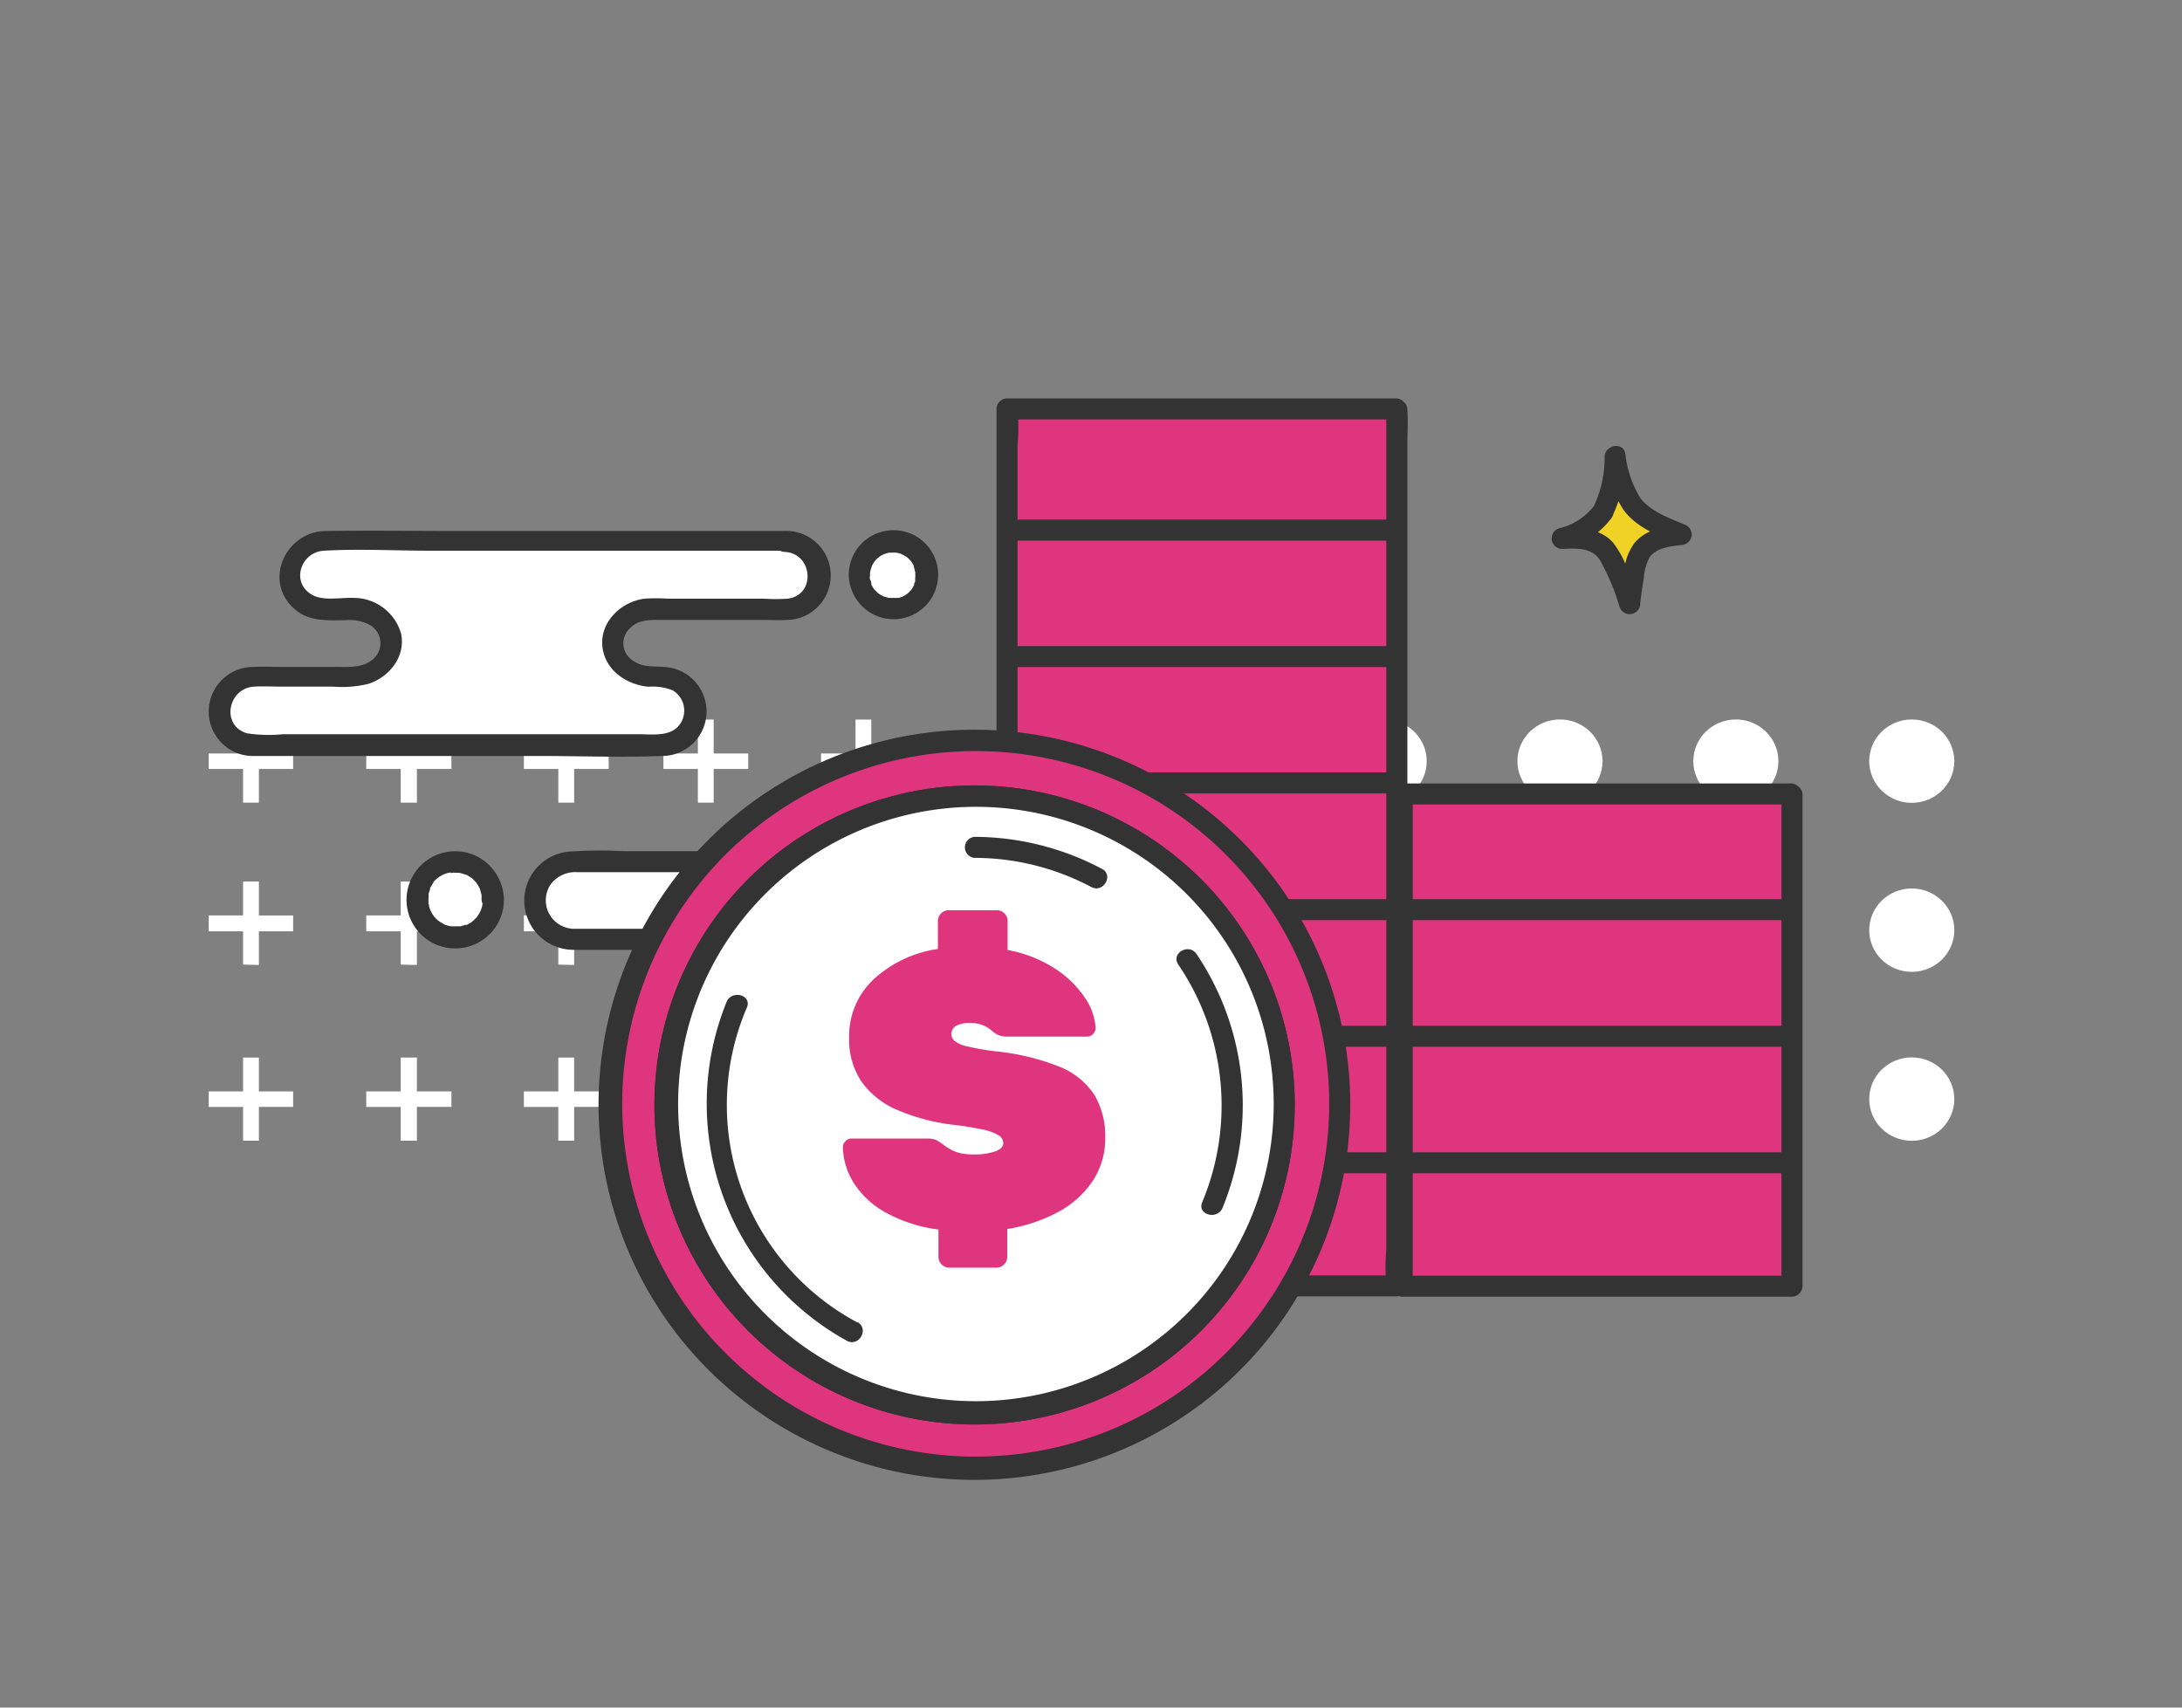 <svg width="115" height="90" fill="none" xmlns="http://www.w3.org/2000/svg">
    <rect width="100%" height="100%" fill="#808080" stroke="none"/>
    <path d="M53.395 60.122v-1.78H51.57v-.816h1.816V55.74h.833v1.785h1.821v.816h-1.81v1.78h-.834zM45.089 60.122v-1.78h-1.816v-.816h1.816V55.74h.832v1.785h1.821v.816h-1.82v1.78h-.833zM36.78 60.122v-1.78h-1.815v-.816h1.816V55.74h.833v1.785h1.82v.816h-1.82v1.78h-.833zM53.395 50.84v-1.755H51.57v-.836h1.816V46.46h.833v1.79h1.821v.835h-1.81v1.775l-.834-.02zM45.089 50.84v-1.755h-1.816v-.836h1.816V46.46h.832v1.79h1.821v.835h-1.82v1.775l-.833-.02zM36.78 50.84v-1.755h-1.815v-.836h1.816V46.46h.833v1.79h1.82v.835h-1.82v1.775l-.833-.02zM53.395 42.305V40.53H51.57v-.816h1.816v-1.79h.833v1.79h1.821v.816h-1.81v1.775h-.834zM45.089 42.305V40.53h-1.816v-.816h1.816v-1.79h.832v1.79h1.821v.816h-1.82v1.775h-.833zM36.78 42.305V40.53h-1.815v-.816h1.816v-1.79h.833v1.79h1.82v.816h-1.82v1.775h-.833zM29.426 60.122v-1.78H27.61v-.816h1.816V55.74h.833v1.785h1.821v.816h-1.82v1.78h-.834zM21.119 60.122v-1.78h-1.816v-.816h1.816V55.74h.853v1.785h1.82v.816h-1.82v1.78h-.853zM12.811 60.122v-1.78H11v-.816h1.811V55.74h.833v1.785h1.806v.816h-1.806v1.78h-.833zM29.426 50.84v-1.755H27.61v-.836h1.816V46.46h.833v1.79h1.821v.835h-1.82v1.775l-.834-.02zM21.119 50.84v-1.755h-1.816v-.836h1.816V46.46h.853v1.79h1.82v.835h-1.82v1.775l-.853-.02zM12.811 50.84v-1.755H11v-.836h1.811V46.46h.833v1.79h1.806v.835h-1.806v1.775l-.833-.02zM29.426 42.305V40.53H27.61v-.816h1.816v-1.79h.833v1.79h1.821v.816h-1.82v1.775h-.834zM21.119 42.305V40.53h-1.816v-.816h1.816v-1.79h.853v1.79h1.82v.816h-1.82v1.775h-.853zM12.811 42.305V40.53H11v-.816h1.811v-1.79h.833v1.79h1.806v.816h-1.806v1.775h-.833zM72.95 42.315c1.239 0 2.243-.984 2.243-2.197 0-1.214-1.004-2.198-2.243-2.198-1.238 0-2.242.984-2.242 2.197 0 1.214 1.004 2.198 2.242 2.198zM72.95 51.223c1.239 0 2.243-.984 2.243-2.197 0-1.214-1.004-2.198-2.243-2.198-1.238 0-2.242.984-2.242 2.198 0 1.213 1.004 2.197 2.242 2.197zM72.95 60.127c1.239 0 2.243-.984 2.243-2.198s-1.004-2.198-2.243-2.198c-1.238 0-2.242.984-2.242 2.198s1.004 2.198 2.242 2.198zM82.216 42.315c1.239 0 2.243-.984 2.243-2.197 0-1.214-1.005-2.198-2.243-2.198s-2.242.984-2.242 2.197c0 1.214 1.004 2.198 2.242 2.198zM82.216 51.223c1.239 0 2.243-.984 2.243-2.197 0-1.214-1.005-2.198-2.243-2.198s-2.242.984-2.242 2.198c0 1.213 1.004 2.197 2.242 2.197zM82.216 60.127c1.239 0 2.243-.984 2.243-2.198s-1.005-2.198-2.243-2.198-2.242.984-2.242 2.198 1.004 2.198 2.242 2.198zM91.487 42.315c1.238 0 2.242-.984 2.242-2.197 0-1.214-1.004-2.198-2.242-2.198-1.239 0-2.243.984-2.243 2.197 0 1.214 1.004 2.198 2.243 2.198zM91.487 51.223c1.238 0 2.242-.984 2.242-2.197 0-1.214-1.004-2.198-2.242-2.198-1.239 0-2.243.984-2.243 2.198 0 1.213 1.004 2.197 2.243 2.197zM91.487 60.127c1.238 0 2.242-.984 2.242-2.198s-1.004-2.198-2.242-2.198c-1.239 0-2.243.984-2.243 2.198s1.004 2.198 2.243 2.198zM100.757 42.315c1.239 0 2.243-.984 2.243-2.197 0-1.214-1.004-2.198-2.243-2.198-1.238 0-2.242.984-2.242 2.197 0 1.214 1.004 2.198 2.242 2.198zM100.757 51.223c1.239 0 2.243-.984 2.243-2.197 0-1.214-1.004-2.198-2.243-2.198-1.238 0-2.242.984-2.242 2.198 0 1.213 1.004 2.197 2.242 2.197zM100.757 60.127c1.239 0 2.243-.984 2.243-2.198s-1.004-2.198-2.243-2.198c-1.238 0-2.242.984-2.242 2.198s1.004 2.198 2.242 2.198zM63.68 42.315c1.238 0 2.242-.984 2.242-2.197 0-1.214-1.004-2.198-2.242-2.198-1.239 0-2.242.984-2.242 2.197 0 1.214 1.003 2.198 2.242 2.198zM63.68 51.223c1.238 0 2.242-.984 2.242-2.197 0-1.214-1.004-2.198-2.242-2.198-1.239 0-2.242.984-2.242 2.198 0 1.213 1.003 2.197 2.242 2.197zM63.68 60.127c1.238 0 2.242-.984 2.242-2.198s-1.004-2.198-2.242-2.198c-1.239 0-2.242.984-2.242 2.198s1.003 2.198 2.242 2.198z" fill="#fff"/>
    <path d="M84.462 26.978a3.854 3.854 0 0 1-2.142 1.398c.765-.035 1.619-.04 2.176.492.252.269.447.585.572.931.291.665.563 1.344.814 2.029.064-.645.16-1.286.287-1.92.038-.247.113-.486.222-.71.4-.738 1.366-.92 2.205-1.024a29.376 29.376 0 0 1-1.322-.62c-.288-.135-.561-.3-.814-.493-.878-.704-1.14-1.905-1.347-3.008 0 0-.084 2.009-.651 2.925z" fill="#F0D227"/>
    <path d="M83.983 26.697a3.253 3.253 0 0 1-1.81 1.147.556.556 0 0 0 .148 1.088c.67-.03 1.539-.093 1.973.542.449.789.805 1.626 1.06 2.497a.557.557 0 0 0 1.091-.148c.05-.448.109-.892.188-1.335.023-.394.13-.778.316-1.127.355-.493 1.11-.567 1.657-.636a.578.578 0 0 0 .533-.408.555.555 0 0 0-.256-.625c-.814-.36-1.89-.704-2.438-1.453a5.629 5.629 0 0 1-.784-2.334c-.124-.64-1.061-.448-1.09.148a5.982 5.982 0 0 1-.578 2.644.556.556 0 0 0 .62.78.558.558 0 0 0 .337-.219 7.168 7.168 0 0 0 .73-3.205l-1.09.148c.121.959.459 1.878.987 2.688.666.901 1.771 1.32 2.768 1.763l.281-1.034c-.878.108-1.85.266-2.467.984a2.828 2.828 0 0 0-.547 1.389c-.116.61-.204 1.226-.267 1.846l1.09-.147a34.859 34.859 0 0 0-.641-1.63 5.196 5.196 0 0 0-.765-1.443c-.666-.773-1.736-.822-2.689-.778l.148 1.088a4.411 4.411 0 0 0 2.467-1.654c.38-.616-.582-1.167-.972-.576z" fill="#333"/>
    <path d="M73.617 21.557H53.072v46.236h20.545V21.557z" fill="#DF357F"/>
    <path d="M73.617 21H53.072a.559.559 0 0 0-.552.552v44.315c0 .6-.045 1.226 0 1.827v.079a.561.561 0 0 0 .552.556h20.545a.568.568 0 0 0 .557-.556V23.457c0-.6.045-1.226 0-1.827a.415.415 0 0 1 0-.078.557.557 0 0 0-1.11 0v44.315a9.812 9.812 0 0 0 0 1.827.432.432 0 0 1 0 .079l.553-.552H53.072l.558.552V23.457c.054-.608.054-1.219 0-1.827a.415.415 0 0 1 0-.078l-.558.556h20.545a.558.558 0 0 0 .36-.928.558.558 0 0 0-.36-.18z" fill="#333"/>
    <path d="M53.412 28.494h20.205a.558.558 0 0 0 .36-.929.558.558 0 0 0-.36-.18H53.412a.559.559 0 0 0-.505.555.556.556 0 0 0 .505.554zM53.412 35.16h20.205a.557.557 0 0 0 0-1.107H53.412a.559.559 0 0 0-.505.554.556.556 0 0 0 .505.554zM53.412 41.819h20.205a.557.557 0 0 0 0-1.108H53.412a.559.559 0 0 0-.505.554.556.556 0 0 0 .505.554zM53.412 48.5h20.205a.558.558 0 0 0 .36-.928.558.558 0 0 0-.36-.18H53.412a.558.558 0 0 0-.36.929.558.558 0 0 0 .36.18zM53.412 55.172h20.205a.558.558 0 0 0 .36-.928.558.558 0 0 0-.36-.18H53.412a.558.558 0 0 0-.36.929.558.558 0 0 0 .36.18zM53.412 61.84h20.205a.558.558 0 0 0 .36-.93.558.558 0 0 0-.36-.179H53.412a.559.559 0 0 0-.505.554.556.556 0 0 0 .505.554z" fill="#333"/>
    <path d="M94.442 41.848H73.898v25.939h20.544v-25.94z" fill="#DF357F"/>
    <path d="M94.443 41.292H73.898a.568.568 0 0 0-.552.556v25.94a.561.561 0 0 0 .552.556h20.545a.568.568 0 0 0 .557-.556v-25.94a.556.556 0 0 0-.93-.359.556.556 0 0 0-.18.36v25.939l.553-.552H73.898l.558.552v-25.94l-.558.552h20.545a.558.558 0 0 0 0-1.108z" fill="#333"/>
    <path d="M74.239 48.5h20.204a.558.558 0 0 0 .505-.553.556.556 0 0 0-.505-.554H74.239a.558.558 0 0 0-.36.928.558.558 0 0 0 .36.18zM74.239 55.172h20.204a.558.558 0 0 0 .505-.554.556.556 0 0 0-.505-.553H74.239a.558.558 0 0 0-.36.928.558.558 0 0 0 .36.18zM74.239 61.84h20.204a.558.558 0 0 0 .505-.555.556.556 0 0 0-.505-.554H74.239a.558.558 0 0 0-.506.554.556.556 0 0 0 .505.554z" fill="#333"/>
    <path d="M23.991 49.436a2.01 2.01 0 0 0 2.014-2.01 2.01 2.01 0 0 0-2.014-2.008c-1.111 0-2.012.9-2.012 2.009 0 1.11.9 2.009 2.012 2.009z" fill="#fff"/>
    <path d="M26.558 47.428a2.606 2.606 0 0 0-1.697-2.413 2.581 2.581 0 0 0-2.823.753 2.558 2.558 0 0 0 1.069 4.063 2.57 2.57 0 0 0 3.16-1.22c.191-.365.291-.771.291-1.183a.556.556 0 1 0-1.11 0c0 .316-.104.624-.296.876-.094.138.04-.04-.025.035l-.089.093-.074.074s-.138.118-.049.05c-.07.052-.145.1-.222.142l-.094.05c-.059 0-.059.029 0 0h-.074c-.086.028-.173.053-.261.073 0 0-.138.025-.04 0h-.138a2.691 2.691 0 0 1-.281 0c-.099 0 .123.03-.045 0l-.157-.035-.153-.049s-.094-.044 0 0c-.08-.04-.153-.083-.227-.128a1.264 1.264 0 0 1-.36-.325c.054.064 0 0 0 0s-.06-.083-.084-.128l-.055-.093s-.074-.163-.03-.06a1.559 1.559 0 0 1-.083-.255c0-.035 0-.07-.025-.104-.024-.034 0-.074 0 0a.489.489 0 0 1 0-.084 1.423 1.423 0 0 1 0-.25s.025-.188 0-.075v-.103a2.64 2.64 0 0 1 .08-.26c.049-.154-.05.078 0-.06.029-.05.049-.093.078-.138.03-.044.044-.074.07-.113.024-.04.083-.103 0-.035.055-.065.114-.128.177-.187 0 0 .123-.103.064-.059-.06.045.079-.054.074-.049.086-.059.177-.11.271-.153l.153-.054.109-.024s.163-.03.084 0c-.08.03.103 0 .093 0 .046-.003.093-.003.139 0h.212c.105.022.209.052.31.088.158.05-.049-.03.04 0 .056.026.11.056.163.089l.089.054.083.06c-.044-.03-.039-.03 0 0 .04.029.124.122.183.181.06.06-.044-.078.044.054l.09.133.073.138c.055.099 0-.054.03.06.03.113.06.206.084.31 0 0 0 .108 0 0 .005.075.005.15 0 .226a.56.56 0 0 0 .552.551.558.558 0 0 0 .627-.517z" fill="#333"/>
    <path d="M44.852 45.418H30.238c-1.13 0-2.048.915-2.048 2.043v.005c0 1.129.917 2.044 2.048 2.044h14.614c1.13 0 2.048-.915 2.048-2.044v-.005a2.045 2.045 0 0 0-2.048-2.043z" fill="#fff"/>
    <path d="M30.263 50.062H42.77c.835.052 1.673.04 2.507-.035 2.595-.408 2.96-4.136.463-5.012-.828-.29-1.89-.153-2.753-.153H32.873a23.525 23.525 0 0 0-2.96.03 2.592 2.592 0 0 0-1.453 4.474c.485.45 1.125.7 1.788.696.71.03.71-1.078 0-1.108a1.507 1.507 0 0 1-1.48-1.601 1.5 1.5 0 0 1 .266-.758 1.623 1.623 0 0 1 1.402-.625h14.387a1.496 1.496 0 0 1 1.495 1.492 1.49 1.49 0 0 1-1.495 1.492c-2.324.093-4.673 0-7.001 0h-7.559a.559.559 0 0 0-.505.554.556.556 0 0 0 .505.554z" fill="#333"/>
    <path d="M41.344 28.524h-24.27a1.803 1.803 0 0 0-1.8 1.798 1.796 1.796 0 0 0 1.8 1.797h1.712a1.946 1.946 0 0 1 1.845 1.777c0 .985-.986 1.798-2.16 1.798h-5.107a1.802 1.802 0 0 0-1.895 1.794 1.794 1.794 0 0 0 1.177 1.687c.23.084.474.121.718.108h21.442a1.806 1.806 0 0 0 1.75-1.085 1.794 1.794 0 0 0-1.032-2.396 1.802 1.802 0 0 0-.718-.108h-.365c-1.194 0-2.166-.808-2.166-1.798a1.938 1.938 0 0 1 1.85-1.777h7.219a1.802 1.802 0 0 0 1.8-1.797 1.795 1.795 0 0 0-1.8-1.798z" fill="#fff"/>
    <path d="M41.344 27.987H24.125c-2.319 0-4.638-.034-6.962 0-2.111.03-3.325 2.64-1.638 4.116.775.68 1.747.586 2.704.586.383-.038.77.025 1.12.183a1.106 1.106 0 0 1 .67 1.288 1.103 1.103 0 0 1-.24.465c-.529.59-1.323.526-2.038.526h-2.719c-.548 0-1.105-.024-1.658 0a2.355 2.355 0 0 0-2.363 2.268 2.346 2.346 0 0 0 2.2 2.425H28.354c2.147 0 4.313.084 6.454 0a2.347 2.347 0 0 0 .163-4.692c-.558-.045-1.086.024-1.584-.316a1.08 1.08 0 0 1-.242-1.669c.494-.537 1.11-.492 1.767-.492h5.22c.458 0 .927.024 1.386 0a2.346 2.346 0 0 0-.163-4.692c-.715-.035-.715 1.072 0 1.107 1.48.064 1.668 2.26.173 2.462-.434.03-.87.03-1.303 0h-5.052a9.508 9.508 0 0 0-1.184 0c-1.219.143-2.339 1.182-2.245 2.462.094 1.28 1.258 2.073 2.427 2.181.435-.035.872.029 1.278.187a1.246 1.246 0 0 1 .444 1.7c-.459.782-1.48.615-2.245.615H14.92a7.54 7.54 0 0 1-1.885-.045c-1.397-.384-1.041-2.358.335-2.462.494-.03 1.031 0 1.54 0h2.65c.623.05 1.251 0 1.86-.147 1.114-.37 1.973-1.443 1.716-2.66a2.6 2.6 0 0 0-2.467-1.87c-.676-.035-1.623.187-2.24-.173-1.12-.655-.567-2.245.637-2.314 1.875-.108 3.794 0 5.674 0h18.586a.557.557 0 0 0 .02-1.039z" fill="#333"/>
    <path d="M47.102 32.138c.994 0 1.8-.804 1.8-1.797a1.8 1.8 0 0 0-1.8-1.797A1.8 1.8 0 0 0 45.3 30.34c0 .993.806 1.797 1.8 1.797z" fill="#fff"/>
    <path d="M45.854 30.336v-.148c0-.05 0-.025 0 0 .015-.08.035-.159.06-.236l.044-.133s-.044.088 0 0c.044-.089.089-.163.143-.242.054-.078-.044.05 0 0l.079-.088.07-.064s.127-.108.029-.035c.064-.044.128-.088.197-.128l.084-.044c.06-.025.054-.025 0 0l.069-.025c.076-.026.153-.047.232-.064.03 0 .138 0 0 0h.128c.082-.005.165-.005.247 0 .094 0-.123-.03 0 0l.143.03.133.044c.07.04.143.07.207.114l.099.064c.07.054-.089-.084 0 0 .089.083.133.127.197.196-.069-.074 0 0 0 0l.074.118.05.084s.069.158 0 .04c.03.073.054.15.074.226 0 .03 0 .064.024.094a.38.38 0 0 1 0 .074c.005.075.005.15 0 .226 0 0-.03.177 0 .044v.099c0 .079-.044.152-.069.231-.024.08.055-.088 0 .04l-.069.123a.679.679 0 0 1-.064.098c0 .025-.084.104 0 0-.054.06-.103.118-.163.173-.059.054-.113.098-.049.044a1.742 1.742 0 0 1-.306.177c-.044 0-.089.035-.133.045h-.538l-.281-.08c-.128-.044.044.04 0 0a1.315 1.315 0 0 0-.143-.073l-.08-.054a.448.448 0 0 1-.078-.054c.05.039.054.039 0 0l-.168-.168c-.103-.103.054.089-.03-.034a.95.95 0 0 1-.074-.119l-.069-.123c-.059-.098 0 .08 0-.039 0-.118-.054-.187-.079-.28-.024-.094 0-.104 0 0v-.203a.551.551 0 0 0-.942-.387.566.566 0 0 0-.168.387 2.38 2.38 0 0 0 1.564 2.211 2.353 2.353 0 0 0 2.586-.684 2.347 2.347 0 0 0-2.094-3.848 2.356 2.356 0 0 0-1.786 1.238 2.344 2.344 0 0 0-.27 1.084.57.57 0 0 0 .558.556.564.564 0 0 0 .562-.507z" fill="#333"/>
    <path d="M51.36 77.443c10.63 0 19.247-8.6 19.247-19.208 0-10.609-8.617-19.209-19.247-19.209-10.63 0-19.247 8.6-19.247 19.209 0 10.608 8.617 19.208 19.247 19.208z" fill="#DF357F"/>
    <path d="M70.054 58.236a18.574 18.574 0 0 1-5.24 12.869A18.648 18.648 0 0 1 52.1 76.759a18.653 18.653 0 0 1-13.092-4.718 18.568 18.568 0 0 1-1.954-25.697 18.658 18.658 0 0 1 25.652-2.961 18.586 18.586 0 0 1 7.348 14.853.555.555 0 0 0 .555.504.559.559 0 0 0 .555-.505 19.749 19.749 0 0 0-5.53-13.707 19.827 19.827 0 0 0-13.51-6.052 19.834 19.834 0 0 0-13.939 4.986 19.744 19.744 0 0 0-2.127 27.33 19.839 19.839 0 0 0 27.283 3.177 19.763 19.763 0 0 0 7.586-12.69c.153-1.008.232-2.025.237-3.044a.556.556 0 0 0-.93-.359.556.556 0 0 0-.18.36z" fill="#333"/>
    <path d="M51.36 74.528c9.016 0 16.326-7.295 16.326-16.293 0-8.999-7.31-16.294-16.327-16.294-9.016 0-16.326 7.295-16.326 16.294 0 8.998 7.31 16.293 16.326 16.293z" fill="#fff"/>
    <path d="M67.129 58.234a15.646 15.646 0 0 1-4.413 10.842 15.714 15.714 0 0 1-21.74.79 15.642 15.642 0 0 1-1.648-21.647 15.718 15.718 0 0 1 21.609-2.498 15.658 15.658 0 0 1 6.192 12.513.556.556 0 0 0 .93.36.557.557 0 0 0 .18-.36 16.822 16.822 0 0 0-4.717-11.672 16.894 16.894 0 0 0-23.378-.9 16.817 16.817 0 0 0-1.808 23.279 16.899 16.899 0 0 0 23.238 2.706 16.834 16.834 0 0 0 6.463-10.808c.129-.862.196-1.733.202-2.605a.557.557 0 0 0-1.11 0z" fill="#333"/>
    <path d="M51.36 74.528c9.016 0 16.326-7.295 16.326-16.293 0-8.999-7.31-16.294-16.327-16.294-9.016 0-16.326 7.295-16.326 16.294 0 8.998 7.31 16.293 16.326 16.293z" fill="#fff"/>
    <path d="M67.129 58.234a15.646 15.646 0 0 1-4.413 10.842 15.714 15.714 0 0 1-21.74.79 15.642 15.642 0 0 1-1.648-21.647 15.718 15.718 0 0 1 21.609-2.498 15.658 15.658 0 0 1 6.192 12.513.556.556 0 0 0 .93.36.557.557 0 0 0 .18-.36 16.822 16.822 0 0 0-4.717-11.672 16.894 16.894 0 0 0-23.378-.9 16.817 16.817 0 0 0-1.808 23.279 16.899 16.899 0 0 0 23.238 2.706 16.834 16.834 0 0 0 6.463-10.808c.129-.862.196-1.733.202-2.605a.557.557 0 0 0-1.11 0z" fill="#333"/>
    <path d="M44.917 70.19a13.608 13.608 0 0 1-6.377-7.445 13.574 13.574 0 0 1 .288-9.789" fill="#fff"/>
    <path d="M45.198 69.707a13.017 13.017 0 0 1-6.157-7.17 12.985 12.985 0 0 1 .325-9.438c.272-.66-.799-.945-1.07-.296a14.253 14.253 0 0 0-.228 10.133 14.286 14.286 0 0 0 6.568 7.732c.626.34 1.189-.616.562-.985v.024z" fill="#333"/>
    <path d="M62.58 50.559a13.57 13.57 0 0 1 1.313 12.96" fill="#fff"/>
    <path d="M62.101 50.84a13.228 13.228 0 0 1 1.258 12.53c-.276.656.8.946 1.071.296a14.252 14.252 0 0 0-1.372-13.388c-.4-.586-1.361-.034-.957.562z" fill="#333"/>
    <path d="M51.36 44.66c2.24 0 4.443.556 6.414 1.614L51.36 44.66z" fill="#fff"/>
    <path d="M51.36 45.215a13.16 13.16 0 0 1 6.157 1.537c.632.334 1.194-.62.563-.956a14.406 14.406 0 0 0-6.72-1.689.558.558 0 0 0-.505.554.556.556 0 0 0 .505.554z" fill="#333"/>
    <path d="M50.028 66.813a.573.573 0 0 1-.568-.562v-1.447a7.824 7.824 0 0 1-2.792-.901A4.673 4.673 0 0 1 45 62.352a3.697 3.697 0 0 1-.577-1.881.446.446 0 0 1 .138-.325.431.431 0 0 1 .326-.138h3.986c.17-.007.339.025.494.093.137.076.267.164.39.261.135.098.279.185.429.261.155.08.321.137.493.168.205.039.413.057.622.054a3.46 3.46 0 0 0 1.144-.158c.286-.105.43-.248.43-.428a.493.493 0 0 0-.242-.419 2.619 2.619 0 0 0-.829-.305 17.014 17.014 0 0 0-1.638-.26 10.76 10.76 0 0 1-2.877-.774 4.44 4.44 0 0 1-1.874-1.477 3.973 3.973 0 0 1-.662-2.34 4.095 4.095 0 0 1 1.268-3.047 6.311 6.311 0 0 1 3.41-1.62V48.54a.57.57 0 0 1 .567-.566h2.541a.573.573 0 0 1 .567.566v1.531a6.917 6.917 0 0 1 2.507.985c.617.4 1.149.92 1.564 1.527.33.468.526 1.018.567 1.59a.446.446 0 0 1-.138.325.42.42 0 0 1-.306.138h-4.194a1.152 1.152 0 0 1-.493-.084 1.542 1.542 0 0 1-.37-.251 1.588 1.588 0 0 0-.385-.241 1.7 1.7 0 0 0-.725-.138 1.438 1.438 0 0 0-.765.157.493.493 0 0 0-.054.788 1.7 1.7 0 0 0 .696.29c.477.11.96.194 1.445.252 1.156.11 2.29.383 3.37.807a3.946 3.946 0 0 1 1.845 1.477c.406.692.606 1.484.578 2.285a4.006 4.006 0 0 1-.662 2.27 5.033 5.033 0 0 1-1.825 1.635 8.346 8.346 0 0 1-2.674.891v1.477a.57.57 0 0 1-.568.562h-2.491z" fill="#DF357F"/>
</svg>

